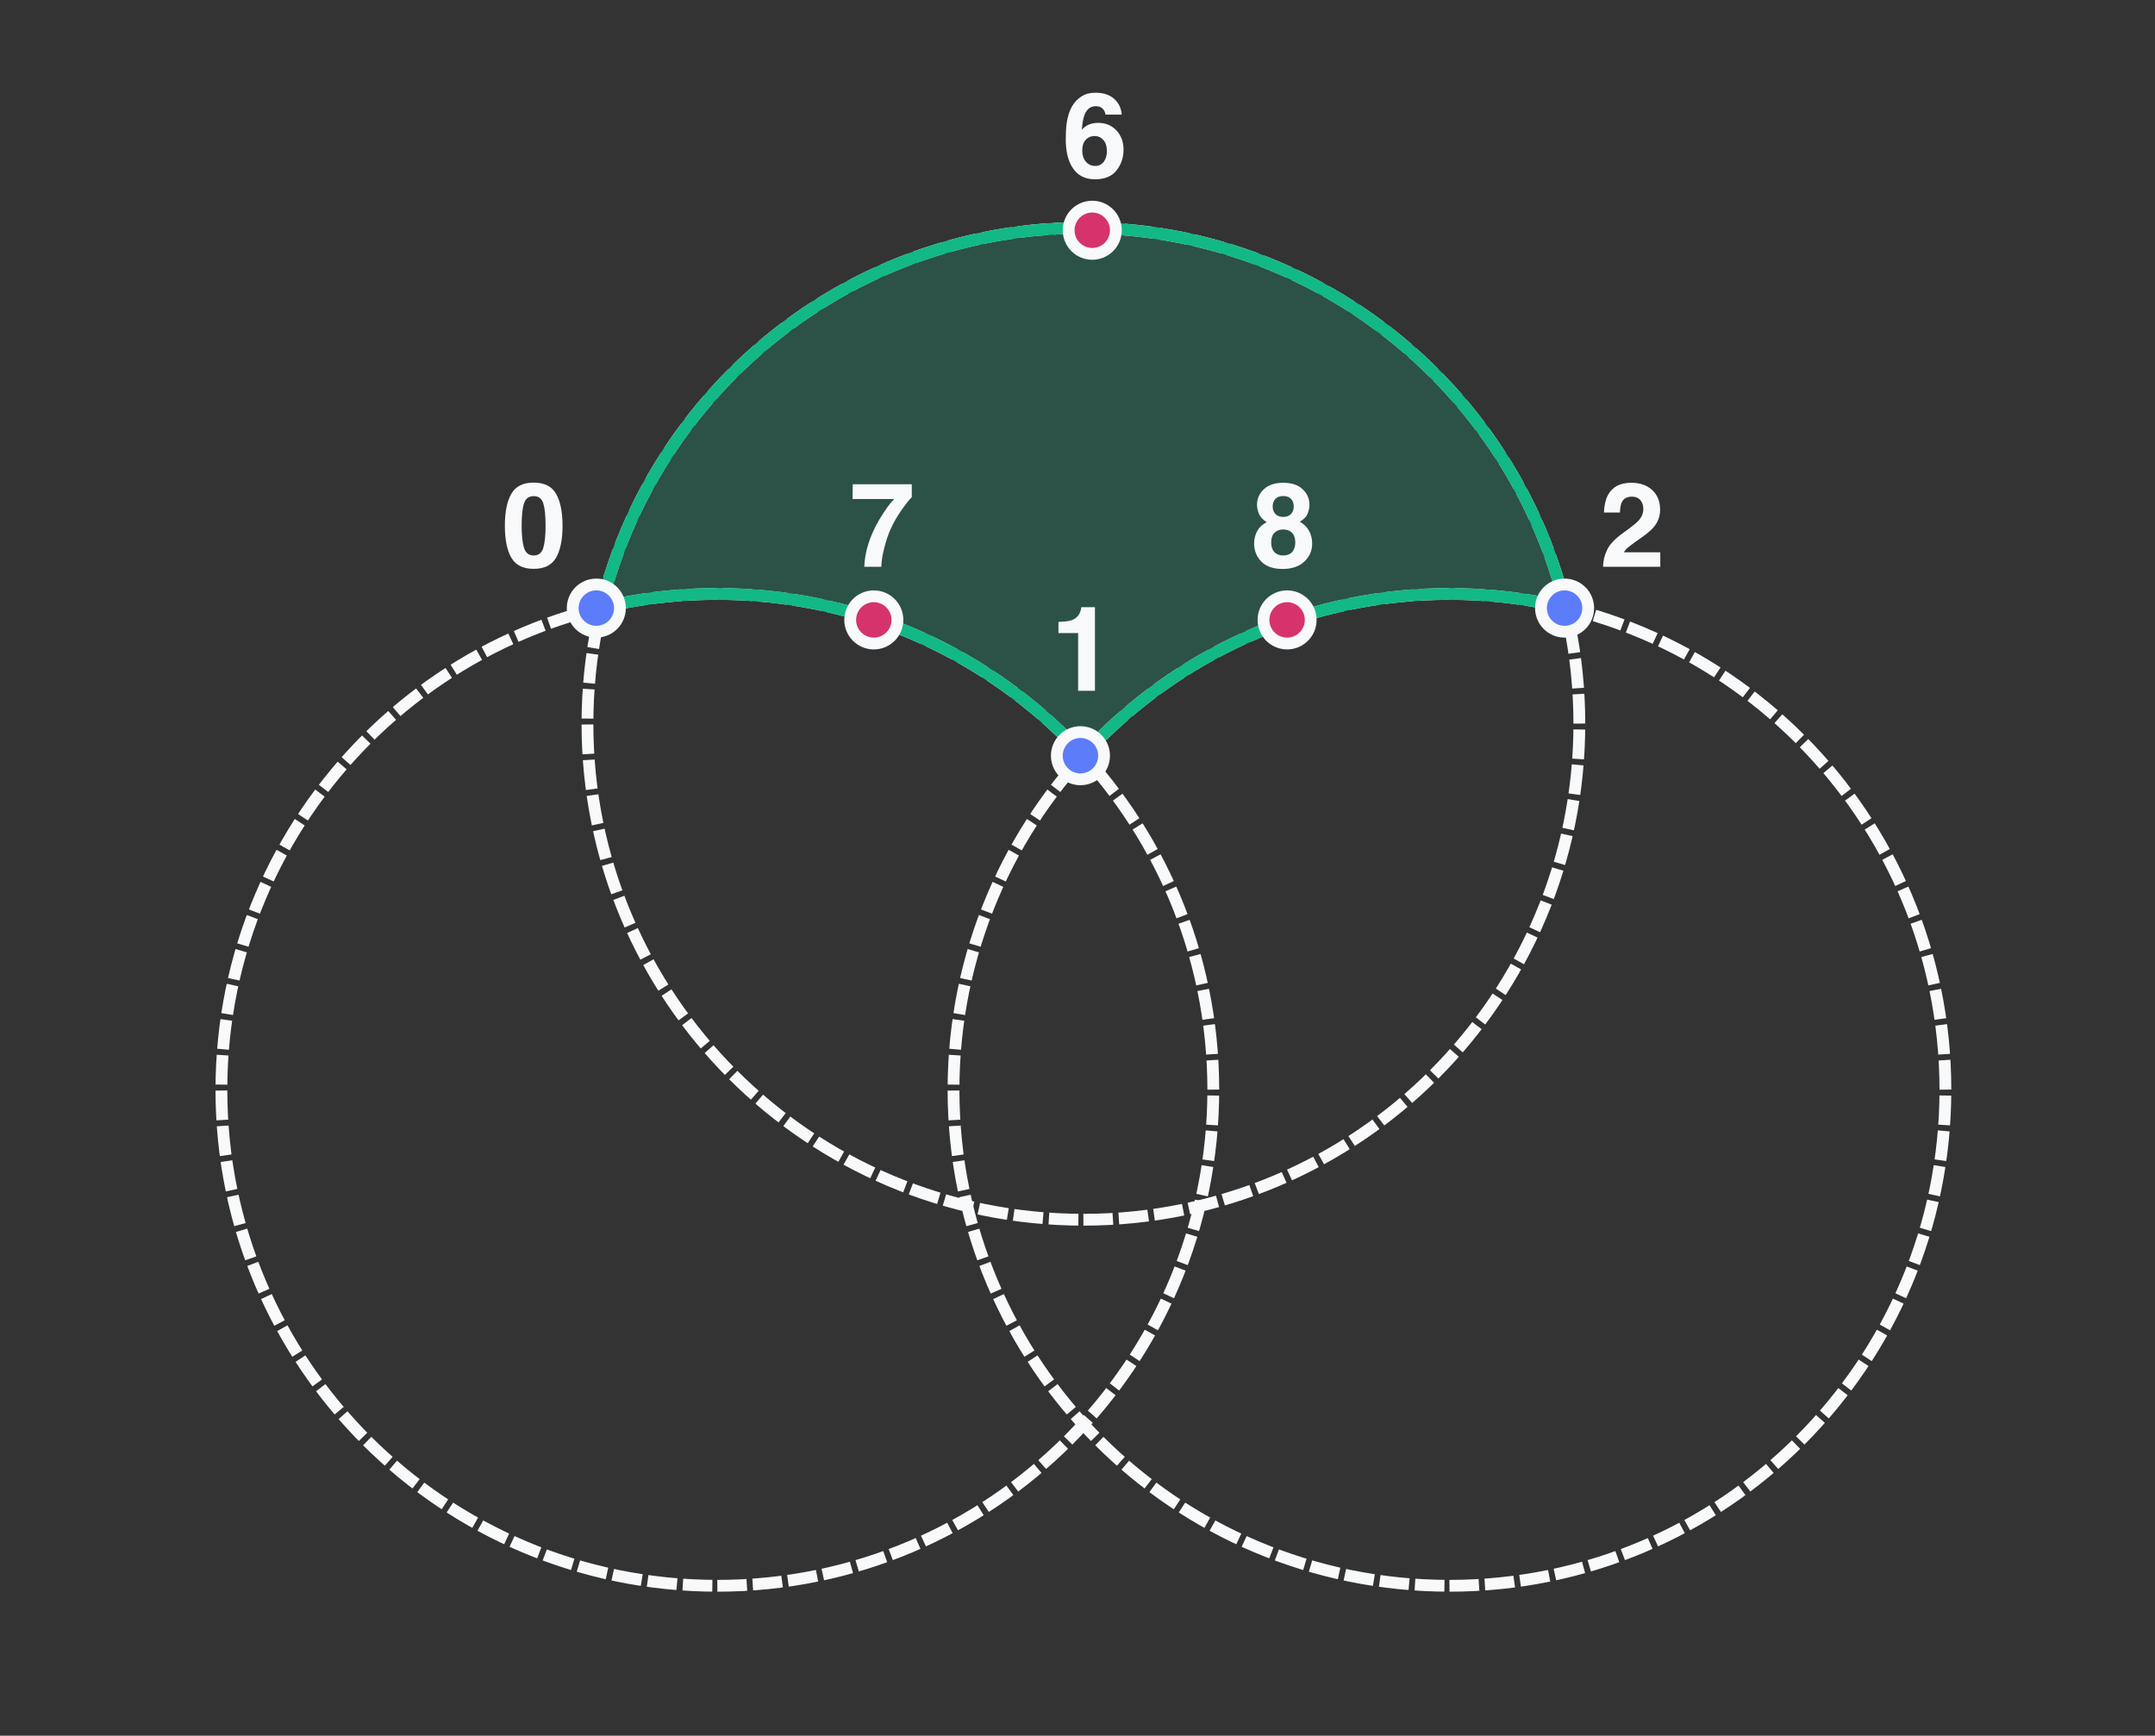 <?xml version="1.0" encoding="UTF-8"?>
<svg width="365px" height="294px" viewBox="0 0 365 294" version="1.1" xmlns="http://www.w3.org/2000/svg" xmlns:xlink="http://www.w3.org/1999/xlink">
    <rect x="0" y="0" width="365" height="294" fill="#333333" stroke="none"/>
    <title>writings-circles-graph-7</title>
    <g id="writings-circles-graph-7" stroke="none" stroke-width="1" fill="none" fill-rule="evenodd">
        <g id="Group" transform="translate(37.5, 38.6)" stroke="#F8F9FA" stroke-dasharray="5,1" stroke-width="2">
            <path d="M84,230 C130.392,230 168,192.392 168,146 C168,99.608 130.392,62 84,62 C37.608,62 0,99.608 0,146 C0,192.392 37.608,230 84,230 Z" id="Oval"></path>
            <path d="M208,230 C254.392,230 292,192.392 292,146 C292,99.608 254.392,62 208,62 C161.608,62 124,99.608 124,146 C124,192.392 161.608,230 208,230 Z" id="Oval-Copy"></path>
            <path d="M146,168 C192.392,168 230,130.392 230,84 C230,37.608 192.392,0 146,0 C99.608,0 62,37.608 62,84 C62,130.392 99.608,168 146,168 Z" id="Oval-Copy-2"></path>
        </g>
        <path d="M101.56,103 C101.56,102.84 107.76,82.025 116.893,70.889 C135.091,48.701 159.671,38.6 183.616,38.6 C195.849,38.6 210.802,42.221 220.861,47.191 C247.501,60.352 261.93,87.553 265.305,103.441 C265.305,103.441 220.861,87.553 183,128.311 C161.5,98 118.601,98 101.56,103 Z" id="Path-39" fill-opacity="0.226" fill="#12B886"></path>
        <path d="M265.305,103.441 C256.636,66.281 223.301,38.6 183.5,38.6 C143.49,38.6 110.013,66.573 101.56,104.029" id="Path" stroke="#12B886" stroke-width="2"></path>
        <path d="M183.616,128.052 C168.253,111.185 146.112,100.6 121.5,100.6 C114.337,100.6 107.384,101.496 100.747,103.183" id="Path" stroke="#12B886" stroke-width="2"></path>
        <path d="M265.324,102.953 C258.967,101.415 252.329,100.6 245.5,100.6 C220.762,100.6 198.521,111.294 183.149,128.311" id="Path" stroke="#12B886" stroke-width="2"></path>
        <path d="M90.395,96.352 C92.198,96.352 93.463,95.72 94.189,94.457 C94.915,93.194 95.278,91.394 95.278,89.057 C95.278,86.719 94.915,84.916 94.189,83.646 C93.463,82.377 92.198,81.742 90.395,81.742 C88.591,81.742 87.327,82.377 86.601,83.646 C85.875,84.916 85.512,86.719 85.512,89.057 C85.512,91.394 85.875,93.194 86.601,94.457 C87.327,95.72 88.591,96.352 90.395,96.352 Z M90.395,94.086 C89.568,94.086 89.021,93.655 88.754,92.792 C88.487,91.929 88.354,90.684 88.354,89.057 C88.354,87.351 88.487,86.088 88.754,85.268 C89.021,84.447 89.568,84.037 90.395,84.037 C91.222,84.037 91.764,84.447 92.021,85.268 C92.278,86.088 92.406,87.351 92.406,89.057 C92.406,90.684 92.278,91.929 92.021,92.792 C91.764,93.655 91.222,94.086 90.395,94.086 Z" id="0" fill="#F8F9FA" fill-rule="nonzero"></path>
        <path d="M185.455,117 L185.455,102.84 L183.141,102.84 C183.141,102.964 183.105,103.152 183.033,103.406 C182.91,103.829 182.727,104.168 182.487,104.422 C182.135,104.793 181.679,105.04 181.119,105.164 C180.768,105.242 180.153,105.301 179.274,105.34 L179.274,105.34 L179.274,107.234 L182.604,107.234 L182.604,117 L185.455,117 Z" id="1" fill="#F8F9FA" fill-rule="nonzero"></path>
        <path d="M281.209,96 L281.209,93.549 L275.028,93.549 C275.203,93.256 275.42,92.999 275.677,92.777 C275.934,92.556 276.411,92.198 277.108,91.703 L277.108,91.703 L278.221,90.912 C279.158,90.248 279.832,89.646 280.242,89.105 C280.867,88.292 281.18,87.361 281.18,86.312 C281.18,84.945 280.737,83.847 279.852,83.017 C278.966,82.187 277.775,81.771 276.278,81.771 C274.383,81.771 273.065,82.478 272.322,83.891 C271.932,84.633 271.714,85.606 271.668,86.811 L271.668,86.811 L274.373,86.811 C274.406,86.016 274.51,85.437 274.686,85.072 C274.992,84.441 275.568,84.125 276.414,84.125 C277.033,84.125 277.508,84.324 277.84,84.721 C278.172,85.118 278.338,85.616 278.338,86.215 C278.338,86.951 278.048,87.628 277.469,88.246 C277.091,88.643 276.261,89.301 274.979,90.219 C273.501,91.273 272.563,92.273 272.166,93.217 C271.756,94.057 271.538,94.984 271.512,96 L271.512,96 L281.209,96 Z" id="2" fill="#F8F9FA" fill-rule="nonzero"></path>
        <circle id="Oval" stroke="#F8F9FA" stroke-width="2" fill="#5C7CFA" cx="265" cy="103" r="4"></circle>
        <circle id="Oval-Copy-2" stroke="#F8F9FA" stroke-width="2" fill="#5C7CFA" cx="183" cy="128" r="4"></circle>
        <circle id="Oval-Copy-4" stroke="#F8F9FA" stroke-width="2" fill="#5C7CFA" cx="101" cy="103" r="4"></circle>
        <circle id="Oval-Copy-6" stroke="#F8F9FA" stroke-width="2" fill="#D6336C" cx="185" cy="39" r="4"></circle>
        <circle id="Oval-Copy-10" stroke="#F8F9FA" stroke-width="2" fill="#D6336C" cx="148" cy="105" r="4"></circle>
        <circle id="Oval-Copy-18" stroke="#F8F9FA" stroke-width="2" fill="#D6336C" cx="218" cy="105" r="4"></circle>
        <path d="M185.444,30.371 C187.104,30.371 188.328,29.867 189.115,28.857 C189.903,27.848 190.297,26.683 190.297,25.361 C190.297,24.033 189.895,22.943 189.091,22.09 C188.287,21.237 187.257,20.811 186,20.811 C185.414,20.811 184.893,20.905 184.438,21.094 C183.982,21.283 183.582,21.582 183.237,21.992 C183.315,20.898 183.458,20.072 183.666,19.512 C184.05,18.496 184.695,17.988 185.6,17.988 C186.205,17.988 186.658,18.21 186.957,18.652 C187.133,18.926 187.221,19.176 187.221,19.404 L187.221,19.404 L189.994,19.404 C189.897,18.285 189.457,17.388 188.676,16.714 C187.895,16.04 186.847,15.703 185.531,15.703 C184.62,15.703 183.837,15.911 183.183,16.328 C182.529,16.745 182,17.295 181.596,17.979 C181.127,18.779 180.811,19.782 180.649,20.986 C180.558,21.663 180.512,22.542 180.512,23.623 C180.512,25.465 180.841,26.969 181.498,28.135 C182.345,29.626 183.66,30.371 185.444,30.371 Z M185.483,28.105 C184.851,28.105 184.33,27.865 183.92,27.383 C183.51,26.901 183.305,26.279 183.305,25.518 C183.305,24.574 183.578,23.89 184.125,23.467 C184.49,23.18 184.91,23.037 185.385,23.037 C185.971,23.037 186.466,23.257 186.869,23.696 C187.273,24.136 187.475,24.769 187.475,25.596 C187.475,26.338 187.297,26.942 186.943,27.407 C186.588,27.873 186.101,28.105 185.483,28.105 Z" id="6" fill="#F8F9FA" fill-rule="nonzero"></path>
        <path d="M149.278,96 C149.278,95.186 149.437,94.145 149.756,92.875 C150.075,91.605 150.433,90.531 150.83,89.652 C151.332,88.533 151.953,87.447 152.696,86.396 C153.438,85.344 154.017,84.613 154.434,84.203 L154.434,84.203 L154.434,82.025 L144.434,82.025 L144.395,84.525 L151.455,84.525 C150.765,85.196 149.909,86.381 148.887,88.08 C147.305,90.821 146.472,93.461 146.387,96 L146.387,96 L149.278,96 Z" id="7" fill="#F8F9FA" fill-rule="nonzero"></path>
        <path d="M217.229,96.371 C218.811,96.371 220.043,95.953 220.925,95.116 C221.807,94.28 222.248,93.266 222.248,92.074 C222.248,91.28 222.072,90.561 221.721,89.916 C221.369,89.271 220.845,88.754 220.149,88.363 C220.832,87.973 221.277,87.512 221.482,86.981 C221.687,86.451 221.789,85.954 221.789,85.492 C221.789,84.464 221.402,83.586 220.627,82.86 C219.852,82.134 218.759,81.771 217.346,81.771 C215.933,81.771 214.839,82.134 214.065,82.86 C213.29,83.586 212.903,84.464 212.903,85.492 C212.903,85.954 213.005,86.451 213.21,86.981 C213.415,87.512 213.86,88.005 214.543,88.461 C213.847,88.786 213.318,89.271 212.956,89.916 C212.595,90.561 212.414,91.28 212.414,92.074 C212.414,93.266 212.821,94.28 213.635,95.116 C214.449,95.953 215.647,96.371 217.229,96.371 Z M217.346,87.553 C216.786,87.553 216.348,87.39 216.032,87.064 C215.717,86.739 215.559,86.319 215.559,85.805 C215.559,85.245 215.717,84.807 216.032,84.491 C216.348,84.175 216.786,84.018 217.346,84.018 C217.912,84.018 218.35,84.175 218.659,84.491 C218.969,84.807 219.123,85.245 219.123,85.805 C219.123,86.319 218.969,86.739 218.659,87.064 C218.35,87.39 217.912,87.553 217.346,87.553 Z M217.346,94.086 C216.708,94.086 216.208,93.894 215.847,93.51 C215.486,93.126 215.305,92.585 215.305,91.889 C215.305,91.166 215.489,90.618 215.857,90.243 C216.225,89.869 216.721,89.682 217.346,89.682 C217.971,89.682 218.467,89.869 218.835,90.243 C219.203,90.618 219.387,91.166 219.387,91.889 C219.387,92.585 219.206,93.126 218.845,93.51 C218.484,93.894 217.984,94.086 217.346,94.086 Z" id="8" fill="#F8F9FA" fill-rule="nonzero"></path>
    </g>
</svg>